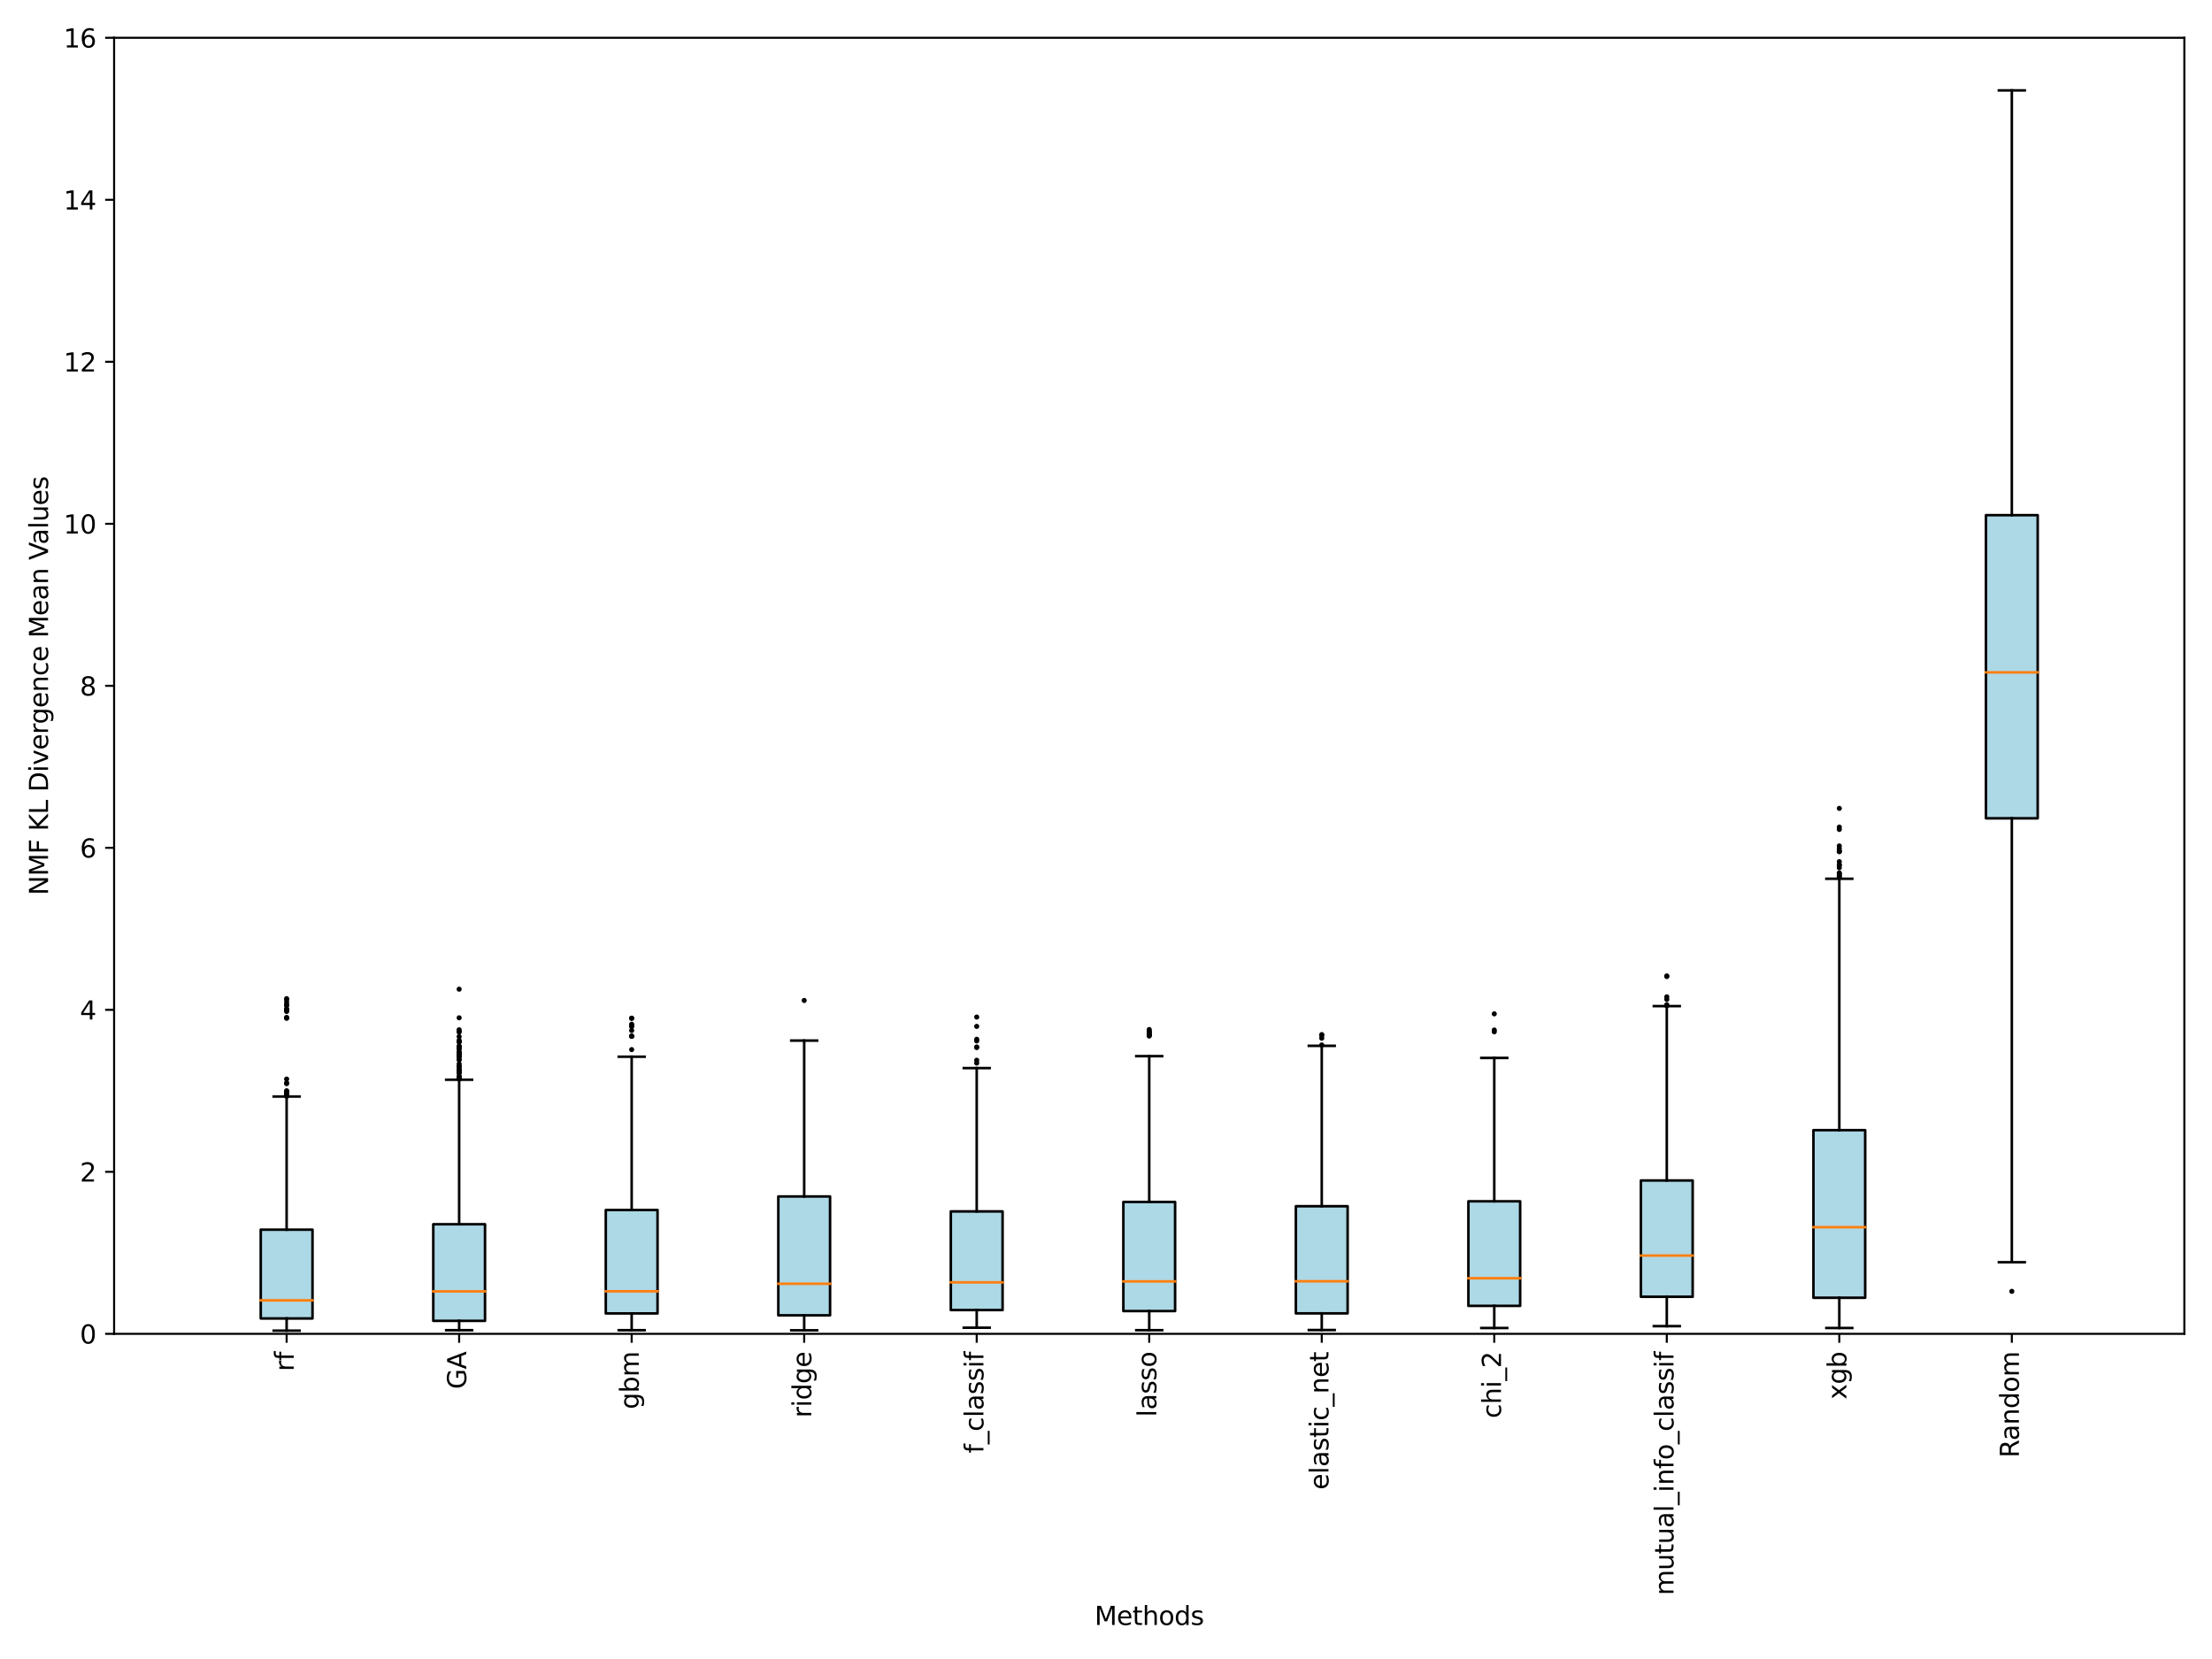 <?xml version="1.0" encoding="utf-8" standalone="no"?>
<!DOCTYPE svg PUBLIC "-//W3C//DTD SVG 1.1//EN"
  "http://www.w3.org/Graphics/SVG/1.1/DTD/svg11.dtd">
<svg xmlns:xlink="http://www.w3.org/1999/xlink" width="864pt" height="648pt" viewBox="0 0 864 648" xmlns="http://www.w3.org/2000/svg" version="1.1">
 <defs>
  <style type="text/css">*{stroke-linejoin: round; stroke-linecap: butt}</style>
 </defs>
 <g id="figure_1">
  <g id="patch_1">
   <path d="M 0 648 
L 864 648 
L 864 0 
L 0 0 
z
" style="fill: #ffffff"/>
  </g>
  <g id="axes_1">
   <g id="patch_2">
    <path d="M 44.57 520.99 
L 853.2 520.99 
L 853.2 14.76 
L 44.57 14.76 
z
" style="fill: #ffffff"/>
   </g>
   <g id="matplotlib.axis_1">
    <g id="xtick_1">
     <g id="line2d_1">
      <defs>
       <path id="m8eb540dc30" d="M 0 0 
L 0 3.5 
" style="stroke: #000000; stroke-width: 0.8"/>
      </defs>
      <g>
       <use xlink:href="#m8eb540dc30" x="111.956" y="520.99" style="stroke: #000000; stroke-width: 0.8"/>
      </g>
     </g>
     <g id="text_1">
      <!-- rf -->
      <g transform="translate(114.715 535.621) rotate(-90) scale(0.1 -0.1)">
       <defs>
        <path id="DejaVuSans-72" d="M 2631 2963 
Q 2534 3019 2420 3045 
Q 2306 3072 2169 3072 
Q 1681 3072 1420 2755 
Q 1159 2438 1159 1844 
L 1159 0 
L 581 0 
L 581 3500 
L 1159 3500 
L 1159 2956 
Q 1341 3275 1631 3429 
Q 1922 3584 2338 3584 
Q 2397 3584 2469 3576 
Q 2541 3569 2628 3553 
L 2631 2963 
z
" transform="scale(0.016)"/>
        <path id="DejaVuSans-66" d="M 2375 4863 
L 2375 4384 
L 1825 4384 
Q 1516 4384 1395 4259 
Q 1275 4134 1275 3809 
L 1275 3500 
L 2222 3500 
L 2222 3053 
L 1275 3053 
L 1275 0 
L 697 0 
L 697 3053 
L 147 3053 
L 147 3500 
L 697 3500 
L 697 3744 
Q 697 4328 969 4595 
Q 1241 4863 1831 4863 
L 2375 4863 
z
" transform="scale(0.016)"/>
       </defs>
       <use xlink:href="#DejaVuSans-72"/>
       <use xlink:href="#DejaVuSans-66" x="41.113"/>
      </g>
     </g>
    </g>
    <g id="xtick_2">
     <g id="line2d_2">
      <g>
       <use xlink:href="#m8eb540dc30" x="179.342" y="520.99" style="stroke: #000000; stroke-width: 0.8"/>
      </g>
     </g>
     <g id="text_2">
      <!-- GA -->
      <g transform="translate(182.101 542.579) rotate(-90) scale(0.1 -0.1)">
       <defs>
        <path id="DejaVuSans-47" d="M 3809 666 
L 3809 1919 
L 2778 1919 
L 2778 2438 
L 4434 2438 
L 4434 434 
Q 4069 175 3628 42 
Q 3188 -91 2688 -91 
Q 1594 -91 976 548 
Q 359 1188 359 2328 
Q 359 3472 976 4111 
Q 1594 4750 2688 4750 
Q 3144 4750 3555 4637 
Q 3966 4525 4313 4306 
L 4313 3634 
Q 3963 3931 3569 4081 
Q 3175 4231 2741 4231 
Q 1884 4231 1454 3753 
Q 1025 3275 1025 2328 
Q 1025 1384 1454 906 
Q 1884 428 2741 428 
Q 3075 428 3337 486 
Q 3600 544 3809 666 
z
" transform="scale(0.016)"/>
        <path id="DejaVuSans-41" d="M 2188 4044 
L 1331 1722 
L 3047 1722 
L 2188 4044 
z
M 1831 4666 
L 2547 4666 
L 4325 0 
L 3669 0 
L 3244 1197 
L 1141 1197 
L 716 0 
L 50 0 
L 1831 4666 
z
" transform="scale(0.016)"/>
       </defs>
       <use xlink:href="#DejaVuSans-47"/>
       <use xlink:href="#DejaVuSans-41" x="77.49"/>
      </g>
     </g>
    </g>
    <g id="xtick_3">
     <g id="line2d_3">
      <g>
       <use xlink:href="#m8eb540dc30" x="246.727" y="520.99" style="stroke: #000000; stroke-width: 0.8"/>
      </g>
     </g>
     <g id="text_3">
      <!-- gbm -->
      <g transform="translate(249.487 550.428) rotate(-90) scale(0.1 -0.1)">
       <defs>
        <path id="DejaVuSans-67" d="M 2906 1791 
Q 2906 2416 2648 2759 
Q 2391 3103 1925 3103 
Q 1463 3103 1205 2759 
Q 947 2416 947 1791 
Q 947 1169 1205 825 
Q 1463 481 1925 481 
Q 2391 481 2648 825 
Q 2906 1169 2906 1791 
z
M 3481 434 
Q 3481 -459 3084 -895 
Q 2688 -1331 1869 -1331 
Q 1566 -1331 1297 -1286 
Q 1028 -1241 775 -1147 
L 775 -588 
Q 1028 -725 1275 -790 
Q 1522 -856 1778 -856 
Q 2344 -856 2625 -561 
Q 2906 -266 2906 331 
L 2906 616 
Q 2728 306 2450 153 
Q 2172 0 1784 0 
Q 1141 0 747 490 
Q 353 981 353 1791 
Q 353 2603 747 3093 
Q 1141 3584 1784 3584 
Q 2172 3584 2450 3431 
Q 2728 3278 2906 2969 
L 2906 3500 
L 3481 3500 
L 3481 434 
z
" transform="scale(0.016)"/>
        <path id="DejaVuSans-62" d="M 3116 1747 
Q 3116 2381 2855 2742 
Q 2594 3103 2138 3103 
Q 1681 3103 1420 2742 
Q 1159 2381 1159 1747 
Q 1159 1113 1420 752 
Q 1681 391 2138 391 
Q 2594 391 2855 752 
Q 3116 1113 3116 1747 
z
M 1159 2969 
Q 1341 3281 1617 3432 
Q 1894 3584 2278 3584 
Q 2916 3584 3314 3078 
Q 3713 2572 3713 1747 
Q 3713 922 3314 415 
Q 2916 -91 2278 -91 
Q 1894 -91 1617 61 
Q 1341 213 1159 525 
L 1159 0 
L 581 0 
L 581 4863 
L 1159 4863 
L 1159 2969 
z
" transform="scale(0.016)"/>
        <path id="DejaVuSans-6d" d="M 3328 2828 
Q 3544 3216 3844 3400 
Q 4144 3584 4550 3584 
Q 5097 3584 5394 3201 
Q 5691 2819 5691 2113 
L 5691 0 
L 5113 0 
L 5113 2094 
Q 5113 2597 4934 2840 
Q 4756 3084 4391 3084 
Q 3944 3084 3684 2787 
Q 3425 2491 3425 1978 
L 3425 0 
L 2847 0 
L 2847 2094 
Q 2847 2600 2669 2842 
Q 2491 3084 2119 3084 
Q 1678 3084 1418 2786 
Q 1159 2488 1159 1978 
L 1159 0 
L 581 0 
L 581 3500 
L 1159 3500 
L 1159 2956 
Q 1356 3278 1631 3431 
Q 1906 3584 2284 3584 
Q 2666 3584 2933 3390 
Q 3200 3197 3328 2828 
z
" transform="scale(0.016)"/>
       </defs>
       <use xlink:href="#DejaVuSans-67"/>
       <use xlink:href="#DejaVuSans-62" x="63.477"/>
       <use xlink:href="#DejaVuSans-6d" x="126.953"/>
      </g>
     </g>
    </g>
    <g id="xtick_4">
     <g id="line2d_4">
      <g>
       <use xlink:href="#m8eb540dc30" x="314.113" y="520.99" style="stroke: #000000; stroke-width: 0.8"/>
      </g>
     </g>
     <g id="text_4">
      <!-- ridge -->
      <g transform="translate(316.873 553.729) rotate(-90) scale(0.1 -0.1)">
       <defs>
        <path id="DejaVuSans-69" d="M 603 3500 
L 1178 3500 
L 1178 0 
L 603 0 
L 603 3500 
z
M 603 4863 
L 1178 4863 
L 1178 4134 
L 603 4134 
L 603 4863 
z
" transform="scale(0.016)"/>
        <path id="DejaVuSans-64" d="M 2906 2969 
L 2906 4863 
L 3481 4863 
L 3481 0 
L 2906 0 
L 2906 525 
Q 2725 213 2448 61 
Q 2172 -91 1784 -91 
Q 1150 -91 751 415 
Q 353 922 353 1747 
Q 353 2572 751 3078 
Q 1150 3584 1784 3584 
Q 2172 3584 2448 3432 
Q 2725 3281 2906 2969 
z
M 947 1747 
Q 947 1113 1208 752 
Q 1469 391 1925 391 
Q 2381 391 2643 752 
Q 2906 1113 2906 1747 
Q 2906 2381 2643 2742 
Q 2381 3103 1925 3103 
Q 1469 3103 1208 2742 
Q 947 2381 947 1747 
z
" transform="scale(0.016)"/>
        <path id="DejaVuSans-65" d="M 3597 1894 
L 3597 1613 
L 953 1613 
Q 991 1019 1311 708 
Q 1631 397 2203 397 
Q 2534 397 2845 478 
Q 3156 559 3463 722 
L 3463 178 
Q 3153 47 2828 -22 
Q 2503 -91 2169 -91 
Q 1331 -91 842 396 
Q 353 884 353 1716 
Q 353 2575 817 3079 
Q 1281 3584 2069 3584 
Q 2775 3584 3186 3129 
Q 3597 2675 3597 1894 
z
M 3022 2063 
Q 3016 2534 2758 2815 
Q 2500 3097 2075 3097 
Q 1594 3097 1305 2825 
Q 1016 2553 972 2059 
L 3022 2063 
z
" transform="scale(0.016)"/>
       </defs>
       <use xlink:href="#DejaVuSans-72"/>
       <use xlink:href="#DejaVuSans-69" x="41.113"/>
       <use xlink:href="#DejaVuSans-64" x="68.896"/>
       <use xlink:href="#DejaVuSans-67" x="132.373"/>
       <use xlink:href="#DejaVuSans-65" x="195.85"/>
      </g>
     </g>
    </g>
    <g id="xtick_5">
     <g id="line2d_5">
      <g>
       <use xlink:href="#m8eb540dc30" x="381.499" y="520.99" style="stroke: #000000; stroke-width: 0.8"/>
      </g>
     </g>
     <g id="text_5">
      <!-- f_classif -->
      <g transform="translate(384.119 567.632) rotate(-90) scale(0.1 -0.1)">
       <defs>
        <path id="DejaVuSans-5f" d="M 3263 -1063 
L 3263 -1509 
L -63 -1509 
L -63 -1063 
L 3263 -1063 
z
" transform="scale(0.016)"/>
        <path id="DejaVuSans-63" d="M 3122 3366 
L 3122 2828 
Q 2878 2963 2633 3030 
Q 2388 3097 2138 3097 
Q 1578 3097 1268 2742 
Q 959 2388 959 1747 
Q 959 1106 1268 751 
Q 1578 397 2138 397 
Q 2388 397 2633 464 
Q 2878 531 3122 666 
L 3122 134 
Q 2881 22 2623 -34 
Q 2366 -91 2075 -91 
Q 1284 -91 818 406 
Q 353 903 353 1747 
Q 353 2603 823 3093 
Q 1294 3584 2113 3584 
Q 2378 3584 2631 3529 
Q 2884 3475 3122 3366 
z
" transform="scale(0.016)"/>
        <path id="DejaVuSans-6c" d="M 603 4863 
L 1178 4863 
L 1178 0 
L 603 0 
L 603 4863 
z
" transform="scale(0.016)"/>
        <path id="DejaVuSans-61" d="M 2194 1759 
Q 1497 1759 1228 1600 
Q 959 1441 959 1056 
Q 959 750 1161 570 
Q 1363 391 1709 391 
Q 2188 391 2477 730 
Q 2766 1069 2766 1631 
L 2766 1759 
L 2194 1759 
z
M 3341 1997 
L 3341 0 
L 2766 0 
L 2766 531 
Q 2569 213 2275 61 
Q 1981 -91 1556 -91 
Q 1019 -91 701 211 
Q 384 513 384 1019 
Q 384 1609 779 1909 
Q 1175 2209 1959 2209 
L 2766 2209 
L 2766 2266 
Q 2766 2663 2505 2880 
Q 2244 3097 1772 3097 
Q 1472 3097 1187 3025 
Q 903 2953 641 2809 
L 641 3341 
Q 956 3463 1253 3523 
Q 1550 3584 1831 3584 
Q 2591 3584 2966 3190 
Q 3341 2797 3341 1997 
z
" transform="scale(0.016)"/>
        <path id="DejaVuSans-73" d="M 2834 3397 
L 2834 2853 
Q 2591 2978 2328 3040 
Q 2066 3103 1784 3103 
Q 1356 3103 1142 2972 
Q 928 2841 928 2578 
Q 928 2378 1081 2264 
Q 1234 2150 1697 2047 
L 1894 2003 
Q 2506 1872 2764 1633 
Q 3022 1394 3022 966 
Q 3022 478 2636 193 
Q 2250 -91 1575 -91 
Q 1294 -91 989 -36 
Q 684 19 347 128 
L 347 722 
Q 666 556 975 473 
Q 1284 391 1588 391 
Q 1994 391 2212 530 
Q 2431 669 2431 922 
Q 2431 1156 2273 1281 
Q 2116 1406 1581 1522 
L 1381 1569 
Q 847 1681 609 1914 
Q 372 2147 372 2553 
Q 372 3047 722 3315 
Q 1072 3584 1716 3584 
Q 2034 3584 2315 3537 
Q 2597 3491 2834 3397 
z
" transform="scale(0.016)"/>
       </defs>
       <use xlink:href="#DejaVuSans-66"/>
       <use xlink:href="#DejaVuSans-5f" x="35.205"/>
       <use xlink:href="#DejaVuSans-63" x="85.205"/>
       <use xlink:href="#DejaVuSans-6c" x="140.186"/>
       <use xlink:href="#DejaVuSans-61" x="167.969"/>
       <use xlink:href="#DejaVuSans-73" x="229.248"/>
       <use xlink:href="#DejaVuSans-73" x="281.348"/>
       <use xlink:href="#DejaVuSans-69" x="333.447"/>
       <use xlink:href="#DejaVuSans-66" x="361.23"/>
      </g>
     </g>
    </g>
    <g id="xtick_6">
     <g id="line2d_6">
      <g>
       <use xlink:href="#m8eb540dc30" x="448.885" y="520.99" style="stroke: #000000; stroke-width: 0.8"/>
      </g>
     </g>
     <g id="text_6">
      <!-- lasso -->
      <g transform="translate(451.644 553.434) rotate(-90) scale(0.1 -0.1)">
       <defs>
        <path id="DejaVuSans-6f" d="M 1959 3097 
Q 1497 3097 1228 2736 
Q 959 2375 959 1747 
Q 959 1119 1226 758 
Q 1494 397 1959 397 
Q 2419 397 2687 759 
Q 2956 1122 2956 1747 
Q 2956 2369 2687 2733 
Q 2419 3097 1959 3097 
z
M 1959 3584 
Q 2709 3584 3137 3096 
Q 3566 2609 3566 1747 
Q 3566 888 3137 398 
Q 2709 -91 1959 -91 
Q 1206 -91 779 398 
Q 353 888 353 1747 
Q 353 2609 779 3096 
Q 1206 3584 1959 3584 
z
" transform="scale(0.016)"/>
       </defs>
       <use xlink:href="#DejaVuSans-6c"/>
       <use xlink:href="#DejaVuSans-61" x="27.783"/>
       <use xlink:href="#DejaVuSans-73" x="89.062"/>
       <use xlink:href="#DejaVuSans-73" x="141.162"/>
       <use xlink:href="#DejaVuSans-6f" x="193.262"/>
      </g>
     </g>
    </g>
    <g id="xtick_7">
     <g id="line2d_7">
      <g>
       <use xlink:href="#m8eb540dc30" x="516.271" y="520.99" style="stroke: #000000; stroke-width: 0.8"/>
      </g>
     </g>
     <g id="text_7">
      <!-- elastic_net -->
      <g transform="translate(518.891 581.867) rotate(-90) scale(0.1 -0.1)">
       <defs>
        <path id="DejaVuSans-74" d="M 1172 4494 
L 1172 3500 
L 2356 3500 
L 2356 3053 
L 1172 3053 
L 1172 1153 
Q 1172 725 1289 603 
Q 1406 481 1766 481 
L 2356 481 
L 2356 0 
L 1766 0 
Q 1100 0 847 248 
Q 594 497 594 1153 
L 594 3053 
L 172 3053 
L 172 3500 
L 594 3500 
L 594 4494 
L 1172 4494 
z
" transform="scale(0.016)"/>
        <path id="DejaVuSans-6e" d="M 3513 2113 
L 3513 0 
L 2938 0 
L 2938 2094 
Q 2938 2591 2744 2837 
Q 2550 3084 2163 3084 
Q 1697 3084 1428 2787 
Q 1159 2491 1159 1978 
L 1159 0 
L 581 0 
L 581 3500 
L 1159 3500 
L 1159 2956 
Q 1366 3272 1645 3428 
Q 1925 3584 2291 3584 
Q 2894 3584 3203 3211 
Q 3513 2838 3513 2113 
z
" transform="scale(0.016)"/>
       </defs>
       <use xlink:href="#DejaVuSans-65"/>
       <use xlink:href="#DejaVuSans-6c" x="61.523"/>
       <use xlink:href="#DejaVuSans-61" x="89.307"/>
       <use xlink:href="#DejaVuSans-73" x="150.586"/>
       <use xlink:href="#DejaVuSans-74" x="202.686"/>
       <use xlink:href="#DejaVuSans-69" x="241.895"/>
       <use xlink:href="#DejaVuSans-63" x="269.678"/>
       <use xlink:href="#DejaVuSans-5f" x="324.658"/>
       <use xlink:href="#DejaVuSans-6e" x="374.658"/>
       <use xlink:href="#DejaVuSans-65" x="438.037"/>
       <use xlink:href="#DejaVuSans-74" x="499.561"/>
      </g>
     </g>
    </g>
    <g id="xtick_8">
     <g id="line2d_8">
      <g>
       <use xlink:href="#m8eb540dc30" x="583.657" y="520.99" style="stroke: #000000; stroke-width: 0.8"/>
      </g>
     </g>
     <g id="text_8">
      <!-- chi_2 -->
      <g transform="translate(586.277 553.967) rotate(-90) scale(0.1 -0.1)">
       <defs>
        <path id="DejaVuSans-68" d="M 3513 2113 
L 3513 0 
L 2938 0 
L 2938 2094 
Q 2938 2591 2744 2837 
Q 2550 3084 2163 3084 
Q 1697 3084 1428 2787 
Q 1159 2491 1159 1978 
L 1159 0 
L 581 0 
L 581 4863 
L 1159 4863 
L 1159 2956 
Q 1366 3272 1645 3428 
Q 1925 3584 2291 3584 
Q 2894 3584 3203 3211 
Q 3513 2838 3513 2113 
z
" transform="scale(0.016)"/>
        <path id="DejaVuSans-32" d="M 1228 531 
L 3431 531 
L 3431 0 
L 469 0 
L 469 531 
Q 828 903 1448 1529 
Q 2069 2156 2228 2338 
Q 2531 2678 2651 2914 
Q 2772 3150 2772 3378 
Q 2772 3750 2511 3984 
Q 2250 4219 1831 4219 
Q 1534 4219 1204 4116 
Q 875 4013 500 3803 
L 500 4441 
Q 881 4594 1212 4672 
Q 1544 4750 1819 4750 
Q 2544 4750 2975 4387 
Q 3406 4025 3406 3419 
Q 3406 3131 3298 2873 
Q 3191 2616 2906 2266 
Q 2828 2175 2409 1742 
Q 1991 1309 1228 531 
z
" transform="scale(0.016)"/>
       </defs>
       <use xlink:href="#DejaVuSans-63"/>
       <use xlink:href="#DejaVuSans-68" x="54.98"/>
       <use xlink:href="#DejaVuSans-69" x="118.359"/>
       <use xlink:href="#DejaVuSans-5f" x="146.143"/>
       <use xlink:href="#DejaVuSans-32" x="196.143"/>
      </g>
     </g>
    </g>
    <g id="xtick_9">
     <g id="line2d_9">
      <g>
       <use xlink:href="#m8eb540dc30" x="651.043" y="520.99" style="stroke: #000000; stroke-width: 0.8"/>
      </g>
     </g>
     <g id="text_9">
      <!-- mutual_info_classif -->
      <g transform="translate(653.663 623.109) rotate(-90) scale(0.1 -0.1)">
       <defs>
        <path id="DejaVuSans-75" d="M 544 1381 
L 544 3500 
L 1119 3500 
L 1119 1403 
Q 1119 906 1312 657 
Q 1506 409 1894 409 
Q 2359 409 2629 706 
Q 2900 1003 2900 1516 
L 2900 3500 
L 3475 3500 
L 3475 0 
L 2900 0 
L 2900 538 
Q 2691 219 2414 64 
Q 2138 -91 1772 -91 
Q 1169 -91 856 284 
Q 544 659 544 1381 
z
M 1991 3584 
L 1991 3584 
z
" transform="scale(0.016)"/>
       </defs>
       <use xlink:href="#DejaVuSans-6d"/>
       <use xlink:href="#DejaVuSans-75" x="97.412"/>
       <use xlink:href="#DejaVuSans-74" x="160.791"/>
       <use xlink:href="#DejaVuSans-75" x="200"/>
       <use xlink:href="#DejaVuSans-61" x="263.379"/>
       <use xlink:href="#DejaVuSans-6c" x="324.658"/>
       <use xlink:href="#DejaVuSans-5f" x="352.441"/>
       <use xlink:href="#DejaVuSans-69" x="402.441"/>
       <use xlink:href="#DejaVuSans-6e" x="430.225"/>
       <use xlink:href="#DejaVuSans-66" x="493.604"/>
       <use xlink:href="#DejaVuSans-6f" x="528.809"/>
       <use xlink:href="#DejaVuSans-5f" x="589.99"/>
       <use xlink:href="#DejaVuSans-63" x="639.99"/>
       <use xlink:href="#DejaVuSans-6c" x="694.971"/>
       <use xlink:href="#DejaVuSans-61" x="722.754"/>
       <use xlink:href="#DejaVuSans-73" x="784.033"/>
       <use xlink:href="#DejaVuSans-73" x="836.133"/>
       <use xlink:href="#DejaVuSans-69" x="888.232"/>
       <use xlink:href="#DejaVuSans-66" x="916.016"/>
      </g>
     </g>
    </g>
    <g id="xtick_10">
     <g id="line2d_10">
      <g>
       <use xlink:href="#m8eb540dc30" x="718.428" y="520.99" style="stroke: #000000; stroke-width: 0.8"/>
      </g>
     </g>
     <g id="text_10">
      <!-- xgb -->
      <g transform="translate(721.188 546.606) rotate(-90) scale(0.1 -0.1)">
       <defs>
        <path id="DejaVuSans-78" d="M 3513 3500 
L 2247 1797 
L 3578 0 
L 2900 0 
L 1881 1375 
L 863 0 
L 184 0 
L 1544 1831 
L 300 3500 
L 978 3500 
L 1906 2253 
L 2834 3500 
L 3513 3500 
z
" transform="scale(0.016)"/>
       </defs>
       <use xlink:href="#DejaVuSans-78"/>
       <use xlink:href="#DejaVuSans-67" x="59.18"/>
       <use xlink:href="#DejaVuSans-62" x="122.656"/>
      </g>
     </g>
    </g>
    <g id="xtick_11">
     <g id="line2d_11">
      <g>
       <use xlink:href="#m8eb540dc30" x="785.814" y="520.99" style="stroke: #000000; stroke-width: 0.8"/>
      </g>
     </g>
     <g id="text_11">
      <!-- Random -->
      <g transform="translate(788.574 569.387) rotate(-90) scale(0.1 -0.1)">
       <defs>
        <path id="DejaVuSans-52" d="M 2841 2188 
Q 3044 2119 3236 1894 
Q 3428 1669 3622 1275 
L 4263 0 
L 3584 0 
L 2988 1197 
Q 2756 1666 2539 1819 
Q 2322 1972 1947 1972 
L 1259 1972 
L 1259 0 
L 628 0 
L 628 4666 
L 2053 4666 
Q 2853 4666 3247 4331 
Q 3641 3997 3641 3322 
Q 3641 2881 3436 2590 
Q 3231 2300 2841 2188 
z
M 1259 4147 
L 1259 2491 
L 2053 2491 
Q 2509 2491 2742 2702 
Q 2975 2913 2975 3322 
Q 2975 3731 2742 3939 
Q 2509 4147 2053 4147 
L 1259 4147 
z
" transform="scale(0.016)"/>
       </defs>
       <use xlink:href="#DejaVuSans-52"/>
       <use xlink:href="#DejaVuSans-61" x="67.232"/>
       <use xlink:href="#DejaVuSans-6e" x="128.512"/>
       <use xlink:href="#DejaVuSans-64" x="191.891"/>
       <use xlink:href="#DejaVuSans-6f" x="255.367"/>
       <use xlink:href="#DejaVuSans-6d" x="316.549"/>
      </g>
     </g>
    </g>
    <g id="text_12">
     <!-- Methods -->
     <g transform="translate(427.527 634.707) scale(0.1 -0.1)">
      <defs>
       <path id="DejaVuSans-4d" d="M 628 4666 
L 1569 4666 
L 2759 1491 
L 3956 4666 
L 4897 4666 
L 4897 0 
L 4281 0 
L 4281 4097 
L 3078 897 
L 2444 897 
L 1241 4097 
L 1241 0 
L 628 0 
L 628 4666 
z
" transform="scale(0.016)"/>
      </defs>
      <use xlink:href="#DejaVuSans-4d"/>
      <use xlink:href="#DejaVuSans-65" x="86.279"/>
      <use xlink:href="#DejaVuSans-74" x="147.803"/>
      <use xlink:href="#DejaVuSans-68" x="187.012"/>
      <use xlink:href="#DejaVuSans-6f" x="250.391"/>
      <use xlink:href="#DejaVuSans-64" x="311.572"/>
      <use xlink:href="#DejaVuSans-73" x="375.049"/>
     </g>
    </g>
   </g>
   <g id="matplotlib.axis_2">
    <g id="ytick_1">
     <g id="line2d_12">
      <defs>
       <path id="m748d4e7dda" d="M 0 0 
L -3.5 0 
" style="stroke: #000000; stroke-width: 0.8"/>
      </defs>
      <g>
       <use xlink:href="#m748d4e7dda" x="44.57" y="520.99" style="stroke: #000000; stroke-width: 0.8"/>
      </g>
     </g>
     <g id="text_13">
      <!-- 0 -->
      <g transform="translate(31.207 524.789) scale(0.1 -0.1)">
       <defs>
        <path id="DejaVuSans-30" d="M 2034 4250 
Q 1547 4250 1301 3770 
Q 1056 3291 1056 2328 
Q 1056 1369 1301 889 
Q 1547 409 2034 409 
Q 2525 409 2770 889 
Q 3016 1369 3016 2328 
Q 3016 3291 2770 3770 
Q 2525 4250 2034 4250 
z
M 2034 4750 
Q 2819 4750 3233 4129 
Q 3647 3509 3647 2328 
Q 3647 1150 3233 529 
Q 2819 -91 2034 -91 
Q 1250 -91 836 529 
Q 422 1150 422 2328 
Q 422 3509 836 4129 
Q 1250 4750 2034 4750 
z
" transform="scale(0.016)"/>
       </defs>
       <use xlink:href="#DejaVuSans-30"/>
      </g>
     </g>
    </g>
    <g id="ytick_2">
     <g id="line2d_13">
      <g>
       <use xlink:href="#m748d4e7dda" x="44.57" y="457.711" style="stroke: #000000; stroke-width: 0.8"/>
      </g>
     </g>
     <g id="text_14">
      <!-- 2 -->
      <g transform="translate(31.207 461.51) scale(0.1 -0.1)">
       <use xlink:href="#DejaVuSans-32"/>
      </g>
     </g>
    </g>
    <g id="ytick_3">
     <g id="line2d_14">
      <g>
       <use xlink:href="#m748d4e7dda" x="44.57" y="394.433" style="stroke: #000000; stroke-width: 0.8"/>
      </g>
     </g>
     <g id="text_15">
      <!-- 4 -->
      <g transform="translate(31.207 398.232) scale(0.1 -0.1)">
       <defs>
        <path id="DejaVuSans-34" d="M 2419 4116 
L 825 1625 
L 2419 1625 
L 2419 4116 
z
M 2253 4666 
L 3047 4666 
L 3047 1625 
L 3713 1625 
L 3713 1100 
L 3047 1100 
L 3047 0 
L 2419 0 
L 2419 1100 
L 313 1100 
L 313 1709 
L 2253 4666 
z
" transform="scale(0.016)"/>
       </defs>
       <use xlink:href="#DejaVuSans-34"/>
      </g>
     </g>
    </g>
    <g id="ytick_4">
     <g id="line2d_15">
      <g>
       <use xlink:href="#m748d4e7dda" x="44.57" y="331.154" style="stroke: #000000; stroke-width: 0.8"/>
      </g>
     </g>
     <g id="text_16">
      <!-- 6 -->
      <g transform="translate(31.207 334.953) scale(0.1 -0.1)">
       <defs>
        <path id="DejaVuSans-36" d="M 2113 2584 
Q 1688 2584 1439 2293 
Q 1191 2003 1191 1497 
Q 1191 994 1439 701 
Q 1688 409 2113 409 
Q 2538 409 2786 701 
Q 3034 994 3034 1497 
Q 3034 2003 2786 2293 
Q 2538 2584 2113 2584 
z
M 3366 4563 
L 3366 3988 
Q 3128 4100 2886 4159 
Q 2644 4219 2406 4219 
Q 1781 4219 1451 3797 
Q 1122 3375 1075 2522 
Q 1259 2794 1537 2939 
Q 1816 3084 2150 3084 
Q 2853 3084 3261 2657 
Q 3669 2231 3669 1497 
Q 3669 778 3244 343 
Q 2819 -91 2113 -91 
Q 1303 -91 875 529 
Q 447 1150 447 2328 
Q 447 3434 972 4092 
Q 1497 4750 2381 4750 
Q 2619 4750 2861 4703 
Q 3103 4656 3366 4563 
z
" transform="scale(0.016)"/>
       </defs>
       <use xlink:href="#DejaVuSans-36"/>
      </g>
     </g>
    </g>
    <g id="ytick_5">
     <g id="line2d_16">
      <g>
       <use xlink:href="#m748d4e7dda" x="44.57" y="267.875" style="stroke: #000000; stroke-width: 0.8"/>
      </g>
     </g>
     <g id="text_17">
      <!-- 8 -->
      <g transform="translate(31.207 271.674) scale(0.1 -0.1)">
       <defs>
        <path id="DejaVuSans-38" d="M 2034 2216 
Q 1584 2216 1326 1975 
Q 1069 1734 1069 1313 
Q 1069 891 1326 650 
Q 1584 409 2034 409 
Q 2484 409 2743 651 
Q 3003 894 3003 1313 
Q 3003 1734 2745 1975 
Q 2488 2216 2034 2216 
z
M 1403 2484 
Q 997 2584 770 2862 
Q 544 3141 544 3541 
Q 544 4100 942 4425 
Q 1341 4750 2034 4750 
Q 2731 4750 3128 4425 
Q 3525 4100 3525 3541 
Q 3525 3141 3298 2862 
Q 3072 2584 2669 2484 
Q 3125 2378 3379 2068 
Q 3634 1759 3634 1313 
Q 3634 634 3220 271 
Q 2806 -91 2034 -91 
Q 1263 -91 848 271 
Q 434 634 434 1313 
Q 434 1759 690 2068 
Q 947 2378 1403 2484 
z
M 1172 3481 
Q 1172 3119 1398 2916 
Q 1625 2713 2034 2713 
Q 2441 2713 2670 2916 
Q 2900 3119 2900 3481 
Q 2900 3844 2670 4047 
Q 2441 4250 2034 4250 
Q 1625 4250 1398 4047 
Q 1172 3844 1172 3481 
z
" transform="scale(0.016)"/>
       </defs>
       <use xlink:href="#DejaVuSans-38"/>
      </g>
     </g>
    </g>
    <g id="ytick_6">
     <g id="line2d_17">
      <g>
       <use xlink:href="#m748d4e7dda" x="44.57" y="204.596" style="stroke: #000000; stroke-width: 0.8"/>
      </g>
     </g>
     <g id="text_18">
      <!-- 10 -->
      <g transform="translate(24.845 208.395) scale(0.1 -0.1)">
       <defs>
        <path id="DejaVuSans-31" d="M 794 531 
L 1825 531 
L 1825 4091 
L 703 3866 
L 703 4441 
L 1819 4666 
L 2450 4666 
L 2450 531 
L 3481 531 
L 3481 0 
L 794 0 
L 794 531 
z
" transform="scale(0.016)"/>
       </defs>
       <use xlink:href="#DejaVuSans-31"/>
       <use xlink:href="#DejaVuSans-30" x="63.623"/>
      </g>
     </g>
    </g>
    <g id="ytick_7">
     <g id="line2d_18">
      <g>
       <use xlink:href="#m748d4e7dda" x="44.57" y="141.317" style="stroke: #000000; stroke-width: 0.8"/>
      </g>
     </g>
     <g id="text_19">
      <!-- 12 -->
      <g transform="translate(24.845 145.117) scale(0.1 -0.1)">
       <use xlink:href="#DejaVuSans-31"/>
       <use xlink:href="#DejaVuSans-32" x="63.623"/>
      </g>
     </g>
    </g>
    <g id="ytick_8">
     <g id="line2d_19">
      <g>
       <use xlink:href="#m748d4e7dda" x="44.57" y="78.039" style="stroke: #000000; stroke-width: 0.8"/>
      </g>
     </g>
     <g id="text_20">
      <!-- 14 -->
      <g transform="translate(24.845 81.838) scale(0.1 -0.1)">
       <use xlink:href="#DejaVuSans-31"/>
       <use xlink:href="#DejaVuSans-34" x="63.623"/>
      </g>
     </g>
    </g>
    <g id="ytick_9">
     <g id="line2d_20">
      <g>
       <use xlink:href="#m748d4e7dda" x="44.57" y="14.76" style="stroke: #000000; stroke-width: 0.8"/>
      </g>
     </g>
     <g id="text_21">
      <!-- 16 -->
      <g transform="translate(24.845 18.559) scale(0.1 -0.1)">
       <use xlink:href="#DejaVuSans-31"/>
       <use xlink:href="#DejaVuSans-36" x="63.623"/>
      </g>
     </g>
    </g>
    <g id="text_22">
     <!-- NMF KL Divergence Mean Values -->
     <g transform="translate(18.765 349.674) rotate(-90) scale(0.1 -0.1)">
      <defs>
       <path id="DejaVuSans-4e" d="M 628 4666 
L 1478 4666 
L 3547 763 
L 3547 4666 
L 4159 4666 
L 4159 0 
L 3309 0 
L 1241 3903 
L 1241 0 
L 628 0 
L 628 4666 
z
" transform="scale(0.016)"/>
       <path id="DejaVuSans-46" d="M 628 4666 
L 3309 4666 
L 3309 4134 
L 1259 4134 
L 1259 2759 
L 3109 2759 
L 3109 2228 
L 1259 2228 
L 1259 0 
L 628 0 
L 628 4666 
z
" transform="scale(0.016)"/>
       <path id="DejaVuSans-20" transform="scale(0.016)"/>
       <path id="DejaVuSans-4b" d="M 628 4666 
L 1259 4666 
L 1259 2694 
L 3353 4666 
L 4166 4666 
L 1850 2491 
L 4331 0 
L 3500 0 
L 1259 2247 
L 1259 0 
L 628 0 
L 628 4666 
z
" transform="scale(0.016)"/>
       <path id="DejaVuSans-4c" d="M 628 4666 
L 1259 4666 
L 1259 531 
L 3531 531 
L 3531 0 
L 628 0 
L 628 4666 
z
" transform="scale(0.016)"/>
       <path id="DejaVuSans-44" d="M 1259 4147 
L 1259 519 
L 2022 519 
Q 2988 519 3436 956 
Q 3884 1394 3884 2338 
Q 3884 3275 3436 3711 
Q 2988 4147 2022 4147 
L 1259 4147 
z
M 628 4666 
L 1925 4666 
Q 3281 4666 3915 4102 
Q 4550 3538 4550 2338 
Q 4550 1131 3912 565 
Q 3275 0 1925 0 
L 628 0 
L 628 4666 
z
" transform="scale(0.016)"/>
       <path id="DejaVuSans-76" d="M 191 3500 
L 800 3500 
L 1894 563 
L 2988 3500 
L 3597 3500 
L 2284 0 
L 1503 0 
L 191 3500 
z
" transform="scale(0.016)"/>
       <path id="DejaVuSans-56" d="M 1831 0 
L 50 4666 
L 709 4666 
L 2188 738 
L 3669 4666 
L 4325 4666 
L 2547 0 
L 1831 0 
z
" transform="scale(0.016)"/>
      </defs>
      <use xlink:href="#DejaVuSans-4e"/>
      <use xlink:href="#DejaVuSans-4d" x="74.805"/>
      <use xlink:href="#DejaVuSans-46" x="161.084"/>
      <use xlink:href="#DejaVuSans-20" x="218.604"/>
      <use xlink:href="#DejaVuSans-4b" x="250.391"/>
      <use xlink:href="#DejaVuSans-4c" x="315.967"/>
      <use xlink:href="#DejaVuSans-20" x="371.68"/>
      <use xlink:href="#DejaVuSans-44" x="403.467"/>
      <use xlink:href="#DejaVuSans-69" x="480.469"/>
      <use xlink:href="#DejaVuSans-76" x="508.252"/>
      <use xlink:href="#DejaVuSans-65" x="567.432"/>
      <use xlink:href="#DejaVuSans-72" x="628.955"/>
      <use xlink:href="#DejaVuSans-67" x="668.318"/>
      <use xlink:href="#DejaVuSans-65" x="731.795"/>
      <use xlink:href="#DejaVuSans-6e" x="793.318"/>
      <use xlink:href="#DejaVuSans-63" x="856.697"/>
      <use xlink:href="#DejaVuSans-65" x="911.678"/>
      <use xlink:href="#DejaVuSans-20" x="973.201"/>
      <use xlink:href="#DejaVuSans-4d" x="1004.988"/>
      <use xlink:href="#DejaVuSans-65" x="1091.268"/>
      <use xlink:href="#DejaVuSans-61" x="1152.791"/>
      <use xlink:href="#DejaVuSans-6e" x="1214.07"/>
      <use xlink:href="#DejaVuSans-20" x="1277.449"/>
      <use xlink:href="#DejaVuSans-56" x="1309.236"/>
      <use xlink:href="#DejaVuSans-61" x="1369.895"/>
      <use xlink:href="#DejaVuSans-6c" x="1431.174"/>
      <use xlink:href="#DejaVuSans-75" x="1458.957"/>
      <use xlink:href="#DejaVuSans-65" x="1522.336"/>
      <use xlink:href="#DejaVuSans-73" x="1583.859"/>
     </g>
    </g>
   </g>
   <g id="patch_3">
    <path d="M 101.848 514.989 
L 122.064 514.989 
L 122.064 480.307 
L 101.848 480.307 
L 101.848 514.989 
z
" clip-path="url(#p2d34775b33)" style="fill: #add8e6; stroke: #000000; stroke-linejoin: miter"/>
   </g>
   <g id="line2d_21">
    <path d="M 111.956 514.989 
L 111.956 519.752 
" clip-path="url(#p2d34775b33)" style="fill: none; stroke: #000000; stroke-linecap: square"/>
   </g>
   <g id="line2d_22">
    <path d="M 111.956 480.307 
L 111.956 428.303 
" clip-path="url(#p2d34775b33)" style="fill: none; stroke: #000000; stroke-linecap: square"/>
   </g>
   <g id="line2d_23">
    <path d="M 106.902 519.752 
L 117.01 519.752 
" clip-path="url(#p2d34775b33)" style="fill: none; stroke: #000000; stroke-linecap: square"/>
   </g>
   <g id="line2d_24">
    <path d="M 106.902 428.303 
L 117.01 428.303 
" clip-path="url(#p2d34775b33)" style="fill: none; stroke: #000000; stroke-linecap: square"/>
   </g>
   <g id="line2d_25">
    <defs>
     <path id="m2a96a8528e" d="M 0 0.5 
C 0.133 0.5 0.26 0.447 0.354 0.354 
C 0.447 0.26 0.5 0.133 0.5 0 
C 0.5 -0.133 0.447 -0.26 0.354 -0.354 
C 0.26 -0.447 0.133 -0.5 0 -0.5 
C -0.133 -0.5 -0.26 -0.447 -0.354 -0.354 
C -0.447 -0.26 -0.5 -0.133 -0.5 0 
C -0.5 0.133 -0.447 0.26 -0.354 0.354 
C -0.26 0.447 -0.133 0.5 0 0.5 
z
" style="stroke: #000000"/>
    </defs>
    <g clip-path="url(#p2d34775b33)">
     <use xlink:href="#m2a96a8528e" x="111.956" y="421.473" style="fill-opacity: 0; stroke: #000000"/>
     <use xlink:href="#m2a96a8528e" x="111.956" y="426.062" style="fill-opacity: 0; stroke: #000000"/>
     <use xlink:href="#m2a96a8528e" x="111.956" y="426.304" style="fill-opacity: 0; stroke: #000000"/>
     <use xlink:href="#m2a96a8528e" x="111.956" y="427.327" style="fill-opacity: 0; stroke: #000000"/>
     <use xlink:href="#m2a96a8528e" x="111.956" y="422.969" style="fill-opacity: 0; stroke: #000000"/>
     <use xlink:href="#m2a96a8528e" x="111.956" y="390.066" style="fill-opacity: 0; stroke: #000000"/>
     <use xlink:href="#m2a96a8528e" x="111.956" y="391.545" style="fill-opacity: 0; stroke: #000000"/>
     <use xlink:href="#m2a96a8528e" x="111.956" y="390.528" style="fill-opacity: 0; stroke: #000000"/>
     <use xlink:href="#m2a96a8528e" x="111.956" y="392.502" style="fill-opacity: 0; stroke: #000000"/>
     <use xlink:href="#m2a96a8528e" x="111.956" y="392.774" style="fill-opacity: 0; stroke: #000000"/>
     <use xlink:href="#m2a96a8528e" x="111.956" y="394.04" style="fill-opacity: 0; stroke: #000000"/>
     <use xlink:href="#m2a96a8528e" x="111.956" y="394.138" style="fill-opacity: 0; stroke: #000000"/>
     <use xlink:href="#m2a96a8528e" x="111.956" y="394.635" style="fill-opacity: 0; stroke: #000000"/>
     <use xlink:href="#m2a96a8528e" x="111.956" y="395.08" style="fill-opacity: 0; stroke: #000000"/>
     <use xlink:href="#m2a96a8528e" x="111.956" y="397.455" style="fill-opacity: 0; stroke: #000000"/>
     <use xlink:href="#m2a96a8528e" x="111.956" y="397.484" style="fill-opacity: 0; stroke: #000000"/>
     <use xlink:href="#m2a96a8528e" x="111.956" y="397.76" style="fill-opacity: 0; stroke: #000000"/>
     <use xlink:href="#m2a96a8528e" x="111.956" y="423.264" style="fill-opacity: 0; stroke: #000000"/>
     <use xlink:href="#m2a96a8528e" x="111.956" y="427.004" style="fill-opacity: 0; stroke: #000000"/>
     <use xlink:href="#m2a96a8528e" x="111.956" y="427.405" style="fill-opacity: 0; stroke: #000000"/>
     <use xlink:href="#m2a96a8528e" x="111.956" y="428.103" style="fill-opacity: 0; stroke: #000000"/>
     <use xlink:href="#m2a96a8528e" x="111.956" y="428.222" style="fill-opacity: 0; stroke: #000000"/>
    </g>
   </g>
   <g id="patch_4">
    <path d="M 169.234 515.922 
L 189.45 515.922 
L 189.45 478.18 
L 169.234 478.18 
L 169.234 515.922 
z
" clip-path="url(#p2d34775b33)" style="fill: #add8e6; stroke: #000000; stroke-linejoin: miter"/>
   </g>
   <g id="line2d_26">
    <path d="M 179.342 515.922 
L 179.342 519.573 
" clip-path="url(#p2d34775b33)" style="fill: none; stroke: #000000; stroke-linecap: square"/>
   </g>
   <g id="line2d_27">
    <path d="M 179.342 478.18 
L 179.342 421.738 
" clip-path="url(#p2d34775b33)" style="fill: none; stroke: #000000; stroke-linecap: square"/>
   </g>
   <g id="line2d_28">
    <path d="M 174.288 519.573 
L 184.396 519.573 
" clip-path="url(#p2d34775b33)" style="fill: none; stroke: #000000; stroke-linecap: square"/>
   </g>
   <g id="line2d_29">
    <path d="M 174.288 421.738 
L 184.396 421.738 
" clip-path="url(#p2d34775b33)" style="fill: none; stroke: #000000; stroke-linecap: square"/>
   </g>
   <g id="line2d_30">
    <g clip-path="url(#p2d34775b33)">
     <use xlink:href="#m2a96a8528e" x="179.342" y="419.279" style="fill-opacity: 0; stroke: #000000"/>
     <use xlink:href="#m2a96a8528e" x="179.342" y="416.723" style="fill-opacity: 0; stroke: #000000"/>
     <use xlink:href="#m2a96a8528e" x="179.342" y="417.954" style="fill-opacity: 0; stroke: #000000"/>
     <use xlink:href="#m2a96a8528e" x="179.342" y="420.687" style="fill-opacity: 0; stroke: #000000"/>
     <use xlink:href="#m2a96a8528e" x="179.342" y="421.2" style="fill-opacity: 0; stroke: #000000"/>
     <use xlink:href="#m2a96a8528e" x="179.342" y="386.377" style="fill-opacity: 0; stroke: #000000"/>
     <use xlink:href="#m2a96a8528e" x="179.342" y="406.784" style="fill-opacity: 0; stroke: #000000"/>
     <use xlink:href="#m2a96a8528e" x="179.342" y="403.142" style="fill-opacity: 0; stroke: #000000"/>
     <use xlink:href="#m2a96a8528e" x="179.342" y="411.034" style="fill-opacity: 0; stroke: #000000"/>
     <use xlink:href="#m2a96a8528e" x="179.342" y="416.756" style="fill-opacity: 0; stroke: #000000"/>
     <use xlink:href="#m2a96a8528e" x="179.342" y="415.533" style="fill-opacity: 0; stroke: #000000"/>
     <use xlink:href="#m2a96a8528e" x="179.342" y="412.102" style="fill-opacity: 0; stroke: #000000"/>
     <use xlink:href="#m2a96a8528e" x="179.342" y="406.769" style="fill-opacity: 0; stroke: #000000"/>
     <use xlink:href="#m2a96a8528e" x="179.342" y="420.556" style="fill-opacity: 0; stroke: #000000"/>
     <use xlink:href="#m2a96a8528e" x="179.342" y="417.899" style="fill-opacity: 0; stroke: #000000"/>
     <use xlink:href="#m2a96a8528e" x="179.342" y="420.665" style="fill-opacity: 0; stroke: #000000"/>
     <use xlink:href="#m2a96a8528e" x="179.342" y="420.527" style="fill-opacity: 0; stroke: #000000"/>
     <use xlink:href="#m2a96a8528e" x="179.342" y="413.972" style="fill-opacity: 0; stroke: #000000"/>
     <use xlink:href="#m2a96a8528e" x="179.342" y="410.982" style="fill-opacity: 0; stroke: #000000"/>
     <use xlink:href="#m2a96a8528e" x="179.342" y="412.559" style="fill-opacity: 0; stroke: #000000"/>
     <use xlink:href="#m2a96a8528e" x="179.342" y="409.864" style="fill-opacity: 0; stroke: #000000"/>
     <use xlink:href="#m2a96a8528e" x="179.342" y="411.239" style="fill-opacity: 0; stroke: #000000"/>
     <use xlink:href="#m2a96a8528e" x="179.342" y="407.024" style="fill-opacity: 0; stroke: #000000"/>
     <use xlink:href="#m2a96a8528e" x="179.342" y="418.894" style="fill-opacity: 0; stroke: #000000"/>
     <use xlink:href="#m2a96a8528e" x="179.342" y="417.825" style="fill-opacity: 0; stroke: #000000"/>
     <use xlink:href="#m2a96a8528e" x="179.342" y="408.634" style="fill-opacity: 0; stroke: #000000"/>
     <use xlink:href="#m2a96a8528e" x="179.342" y="408.678" style="fill-opacity: 0; stroke: #000000"/>
     <use xlink:href="#m2a96a8528e" x="179.342" y="421.404" style="fill-opacity: 0; stroke: #000000"/>
     <use xlink:href="#m2a96a8528e" x="179.342" y="418.677" style="fill-opacity: 0; stroke: #000000"/>
     <use xlink:href="#m2a96a8528e" x="179.342" y="421.461" style="fill-opacity: 0; stroke: #000000"/>
     <use xlink:href="#m2a96a8528e" x="179.342" y="412.757" style="fill-opacity: 0; stroke: #000000"/>
     <use xlink:href="#m2a96a8528e" x="179.342" y="413.896" style="fill-opacity: 0; stroke: #000000"/>
     <use xlink:href="#m2a96a8528e" x="179.342" y="411.861" style="fill-opacity: 0; stroke: #000000"/>
     <use xlink:href="#m2a96a8528e" x="179.342" y="412.454" style="fill-opacity: 0; stroke: #000000"/>
     <use xlink:href="#m2a96a8528e" x="179.342" y="412.716" style="fill-opacity: 0; stroke: #000000"/>
     <use xlink:href="#m2a96a8528e" x="179.342" y="411.098" style="fill-opacity: 0; stroke: #000000"/>
     <use xlink:href="#m2a96a8528e" x="179.342" y="408.946" style="fill-opacity: 0; stroke: #000000"/>
     <use xlink:href="#m2a96a8528e" x="179.342" y="416.345" style="fill-opacity: 0; stroke: #000000"/>
     <use xlink:href="#m2a96a8528e" x="179.342" y="404.901" style="fill-opacity: 0; stroke: #000000"/>
     <use xlink:href="#m2a96a8528e" x="179.342" y="411.273" style="fill-opacity: 0; stroke: #000000"/>
     <use xlink:href="#m2a96a8528e" x="179.342" y="409.57" style="fill-opacity: 0; stroke: #000000"/>
     <use xlink:href="#m2a96a8528e" x="179.342" y="406.378" style="fill-opacity: 0; stroke: #000000"/>
     <use xlink:href="#m2a96a8528e" x="179.342" y="402.819" style="fill-opacity: 0; stroke: #000000"/>
     <use xlink:href="#m2a96a8528e" x="179.342" y="406.974" style="fill-opacity: 0; stroke: #000000"/>
     <use xlink:href="#m2a96a8528e" x="179.342" y="402.231" style="fill-opacity: 0; stroke: #000000"/>
     <use xlink:href="#m2a96a8528e" x="179.342" y="397.548" style="fill-opacity: 0; stroke: #000000"/>
    </g>
   </g>
   <g id="patch_5">
    <path d="M 236.62 513.022 
L 256.835 513.022 
L 256.835 472.631 
L 236.62 472.631 
L 236.62 513.022 
z
" clip-path="url(#p2d34775b33)" style="fill: #add8e6; stroke: #000000; stroke-linejoin: miter"/>
   </g>
   <g id="line2d_31">
    <path d="M 246.727 513.022 
L 246.727 519.577 
" clip-path="url(#p2d34775b33)" style="fill: none; stroke: #000000; stroke-linecap: square"/>
   </g>
   <g id="line2d_32">
    <path d="M 246.727 472.631 
L 246.727 412.744 
" clip-path="url(#p2d34775b33)" style="fill: none; stroke: #000000; stroke-linecap: square"/>
   </g>
   <g id="line2d_33">
    <path d="M 241.674 519.577 
L 251.781 519.577 
" clip-path="url(#p2d34775b33)" style="fill: none; stroke: #000000; stroke-linecap: square"/>
   </g>
   <g id="line2d_34">
    <path d="M 241.674 412.744 
L 251.781 412.744 
" clip-path="url(#p2d34775b33)" style="fill: none; stroke: #000000; stroke-linecap: square"/>
   </g>
   <g id="line2d_35">
    <g clip-path="url(#p2d34775b33)">
     <use xlink:href="#m2a96a8528e" x="246.727" y="409.97" style="fill-opacity: 0; stroke: #000000"/>
     <use xlink:href="#m2a96a8528e" x="246.727" y="397.702" style="fill-opacity: 0; stroke: #000000"/>
     <use xlink:href="#m2a96a8528e" x="246.727" y="397.761" style="fill-opacity: 0; stroke: #000000"/>
     <use xlink:href="#m2a96a8528e" x="246.727" y="400.059" style="fill-opacity: 0; stroke: #000000"/>
     <use xlink:href="#m2a96a8528e" x="246.727" y="400.503" style="fill-opacity: 0; stroke: #000000"/>
     <use xlink:href="#m2a96a8528e" x="246.727" y="401.004" style="fill-opacity: 0; stroke: #000000"/>
     <use xlink:href="#m2a96a8528e" x="246.727" y="402.523" style="fill-opacity: 0; stroke: #000000"/>
     <use xlink:href="#m2a96a8528e" x="246.727" y="404.696" style="fill-opacity: 0; stroke: #000000"/>
     <use xlink:href="#m2a96a8528e" x="246.727" y="404.744" style="fill-opacity: 0; stroke: #000000"/>
     <use xlink:href="#m2a96a8528e" x="246.727" y="404.803" style="fill-opacity: 0; stroke: #000000"/>
    </g>
   </g>
   <g id="patch_6">
    <path d="M 304.005 513.757 
L 324.221 513.757 
L 324.221 467.332 
L 304.005 467.332 
L 304.005 513.757 
z
" clip-path="url(#p2d34775b33)" style="fill: #add8e6; stroke: #000000; stroke-linejoin: miter"/>
   </g>
   <g id="line2d_36">
    <path d="M 314.113 513.757 
L 314.113 519.617 
" clip-path="url(#p2d34775b33)" style="fill: none; stroke: #000000; stroke-linecap: square"/>
   </g>
   <g id="line2d_37">
    <path d="M 314.113 467.332 
L 314.113 406.444 
" clip-path="url(#p2d34775b33)" style="fill: none; stroke: #000000; stroke-linecap: square"/>
   </g>
   <g id="line2d_38">
    <path d="M 309.059 519.617 
L 319.167 519.617 
" clip-path="url(#p2d34775b33)" style="fill: none; stroke: #000000; stroke-linecap: square"/>
   </g>
   <g id="line2d_39">
    <path d="M 309.059 406.444 
L 319.167 406.444 
" clip-path="url(#p2d34775b33)" style="fill: none; stroke: #000000; stroke-linecap: square"/>
   </g>
   <g id="line2d_40">
    <g clip-path="url(#p2d34775b33)">
     <use xlink:href="#m2a96a8528e" x="314.113" y="390.779" style="fill-opacity: 0; stroke: #000000"/>
    </g>
   </g>
   <g id="patch_7">
    <path d="M 371.391 511.714 
L 391.607 511.714 
L 391.607 473.172 
L 371.391 473.172 
L 371.391 511.714 
z
" clip-path="url(#p2d34775b33)" style="fill: #add8e6; stroke: #000000; stroke-linejoin: miter"/>
   </g>
   <g id="line2d_41">
    <path d="M 381.499 511.714 
L 381.499 518.595 
" clip-path="url(#p2d34775b33)" style="fill: none; stroke: #000000; stroke-linecap: square"/>
   </g>
   <g id="line2d_42">
    <path d="M 381.499 473.172 
L 381.499 417.19 
" clip-path="url(#p2d34775b33)" style="fill: none; stroke: #000000; stroke-linecap: square"/>
   </g>
   <g id="line2d_43">
    <path d="M 376.445 518.595 
L 386.553 518.595 
" clip-path="url(#p2d34775b33)" style="fill: none; stroke: #000000; stroke-linecap: square"/>
   </g>
   <g id="line2d_44">
    <path d="M 376.445 417.19 
L 386.553 417.19 
" clip-path="url(#p2d34775b33)" style="fill: none; stroke: #000000; stroke-linecap: square"/>
   </g>
   <g id="line2d_45">
    <g clip-path="url(#p2d34775b33)">
     <use xlink:href="#m2a96a8528e" x="381.499" y="415.215" style="fill-opacity: 0; stroke: #000000"/>
     <use xlink:href="#m2a96a8528e" x="381.499" y="397.258" style="fill-opacity: 0; stroke: #000000"/>
     <use xlink:href="#m2a96a8528e" x="381.499" y="405.936" style="fill-opacity: 0; stroke: #000000"/>
     <use xlink:href="#m2a96a8528e" x="381.499" y="406.573" style="fill-opacity: 0; stroke: #000000"/>
     <use xlink:href="#m2a96a8528e" x="381.499" y="408.939" style="fill-opacity: 0; stroke: #000000"/>
     <use xlink:href="#m2a96a8528e" x="381.499" y="409.175" style="fill-opacity: 0; stroke: #000000"/>
     <use xlink:href="#m2a96a8528e" x="381.499" y="400.902" style="fill-opacity: 0; stroke: #000000"/>
     <use xlink:href="#m2a96a8528e" x="381.499" y="414.127" style="fill-opacity: 0; stroke: #000000"/>
    </g>
   </g>
   <g id="patch_8">
    <path d="M 438.777 512.097 
L 458.993 512.097 
L 458.993 469.48 
L 438.777 469.48 
L 438.777 512.097 
z
" clip-path="url(#p2d34775b33)" style="fill: #add8e6; stroke: #000000; stroke-linejoin: miter"/>
   </g>
   <g id="line2d_46">
    <path d="M 448.885 512.097 
L 448.885 519.565 
" clip-path="url(#p2d34775b33)" style="fill: none; stroke: #000000; stroke-linecap: square"/>
   </g>
   <g id="line2d_47">
    <path d="M 448.885 469.48 
L 448.885 412.531 
" clip-path="url(#p2d34775b33)" style="fill: none; stroke: #000000; stroke-linecap: square"/>
   </g>
   <g id="line2d_48">
    <path d="M 443.831 519.565 
L 453.939 519.565 
" clip-path="url(#p2d34775b33)" style="fill: none; stroke: #000000; stroke-linecap: square"/>
   </g>
   <g id="line2d_49">
    <path d="M 443.831 412.531 
L 453.939 412.531 
" clip-path="url(#p2d34775b33)" style="fill: none; stroke: #000000; stroke-linecap: square"/>
   </g>
   <g id="line2d_50">
    <g clip-path="url(#p2d34775b33)">
     <use xlink:href="#m2a96a8528e" x="448.885" y="402.676" style="fill-opacity: 0; stroke: #000000"/>
     <use xlink:href="#m2a96a8528e" x="448.885" y="404.139" style="fill-opacity: 0; stroke: #000000"/>
     <use xlink:href="#m2a96a8528e" x="448.885" y="404.323" style="fill-opacity: 0; stroke: #000000"/>
     <use xlink:href="#m2a96a8528e" x="448.885" y="403.154" style="fill-opacity: 0; stroke: #000000"/>
     <use xlink:href="#m2a96a8528e" x="448.885" y="402.124" style="fill-opacity: 0; stroke: #000000"/>
     <use xlink:href="#m2a96a8528e" x="448.885" y="403.245" style="fill-opacity: 0; stroke: #000000"/>
     <use xlink:href="#m2a96a8528e" x="448.885" y="403.821" style="fill-opacity: 0; stroke: #000000"/>
     <use xlink:href="#m2a96a8528e" x="448.885" y="404.673" style="fill-opacity: 0; stroke: #000000"/>
     <use xlink:href="#m2a96a8528e" x="448.885" y="404.293" style="fill-opacity: 0; stroke: #000000"/>
    </g>
   </g>
   <g id="patch_9">
    <path d="M 506.163 512.997 
L 526.379 512.997 
L 526.379 471.145 
L 506.163 471.145 
L 506.163 512.997 
z
" clip-path="url(#p2d34775b33)" style="fill: #add8e6; stroke: #000000; stroke-linejoin: miter"/>
   </g>
   <g id="line2d_51">
    <path d="M 516.271 512.997 
L 516.271 519.508 
" clip-path="url(#p2d34775b33)" style="fill: none; stroke: #000000; stroke-linecap: square"/>
   </g>
   <g id="line2d_52">
    <path d="M 516.271 471.145 
L 516.271 408.502 
" clip-path="url(#p2d34775b33)" style="fill: none; stroke: #000000; stroke-linecap: square"/>
   </g>
   <g id="line2d_53">
    <path d="M 511.217 519.508 
L 521.325 519.508 
" clip-path="url(#p2d34775b33)" style="fill: none; stroke: #000000; stroke-linecap: square"/>
   </g>
   <g id="line2d_54">
    <path d="M 511.217 408.502 
L 521.325 408.502 
" clip-path="url(#p2d34775b33)" style="fill: none; stroke: #000000; stroke-linecap: square"/>
   </g>
   <g id="line2d_55">
    <g clip-path="url(#p2d34775b33)">
     <use xlink:href="#m2a96a8528e" x="516.271" y="408.155" style="fill-opacity: 0; stroke: #000000"/>
     <use xlink:href="#m2a96a8528e" x="516.271" y="405.514" style="fill-opacity: 0; stroke: #000000"/>
     <use xlink:href="#m2a96a8528e" x="516.271" y="404.104" style="fill-opacity: 0; stroke: #000000"/>
     <use xlink:href="#m2a96a8528e" x="516.271" y="404.429" style="fill-opacity: 0; stroke: #000000"/>
    </g>
   </g>
   <g id="patch_10">
    <path d="M 573.549 510.07 
L 593.765 510.07 
L 593.765 469.221 
L 573.549 469.221 
L 573.549 510.07 
z
" clip-path="url(#p2d34775b33)" style="fill: #add8e6; stroke: #000000; stroke-linejoin: miter"/>
   </g>
   <g id="line2d_56">
    <path d="M 583.657 510.07 
L 583.657 518.708 
" clip-path="url(#p2d34775b33)" style="fill: none; stroke: #000000; stroke-linecap: square"/>
   </g>
   <g id="line2d_57">
    <path d="M 583.657 469.221 
L 583.657 413.223 
" clip-path="url(#p2d34775b33)" style="fill: none; stroke: #000000; stroke-linecap: square"/>
   </g>
   <g id="line2d_58">
    <path d="M 578.603 518.708 
L 588.711 518.708 
" clip-path="url(#p2d34775b33)" style="fill: none; stroke: #000000; stroke-linecap: square"/>
   </g>
   <g id="line2d_59">
    <path d="M 578.603 413.223 
L 588.711 413.223 
" clip-path="url(#p2d34775b33)" style="fill: none; stroke: #000000; stroke-linecap: square"/>
   </g>
   <g id="line2d_60">
    <g clip-path="url(#p2d34775b33)">
     <use xlink:href="#m2a96a8528e" x="583.657" y="403.013" style="fill-opacity: 0; stroke: #000000"/>
     <use xlink:href="#m2a96a8528e" x="583.657" y="402.326" style="fill-opacity: 0; stroke: #000000"/>
     <use xlink:href="#m2a96a8528e" x="583.657" y="396.003" style="fill-opacity: 0; stroke: #000000"/>
    </g>
   </g>
   <g id="patch_11">
    <path d="M 640.935 506.514 
L 661.15 506.514 
L 661.15 461.094 
L 640.935 461.094 
L 640.935 506.514 
z
" clip-path="url(#p2d34775b33)" style="fill: #add8e6; stroke: #000000; stroke-linejoin: miter"/>
   </g>
   <g id="line2d_61">
    <path d="M 651.043 506.514 
L 651.043 517.988 
" clip-path="url(#p2d34775b33)" style="fill: none; stroke: #000000; stroke-linecap: square"/>
   </g>
   <g id="line2d_62">
    <path d="M 651.043 461.094 
L 651.043 392.98 
" clip-path="url(#p2d34775b33)" style="fill: none; stroke: #000000; stroke-linecap: square"/>
   </g>
   <g id="line2d_63">
    <path d="M 645.989 517.988 
L 656.096 517.988 
" clip-path="url(#p2d34775b33)" style="fill: none; stroke: #000000; stroke-linecap: square"/>
   </g>
   <g id="line2d_64">
    <path d="M 645.989 392.98 
L 656.096 392.98 
" clip-path="url(#p2d34775b33)" style="fill: none; stroke: #000000; stroke-linecap: square"/>
   </g>
   <g id="line2d_65">
    <g clip-path="url(#p2d34775b33)">
     <use xlink:href="#m2a96a8528e" x="651.043" y="390.352" style="fill-opacity: 0; stroke: #000000"/>
     <use xlink:href="#m2a96a8528e" x="651.043" y="392.862" style="fill-opacity: 0; stroke: #000000"/>
     <use xlink:href="#m2a96a8528e" x="651.043" y="381.194" style="fill-opacity: 0; stroke: #000000"/>
     <use xlink:href="#m2a96a8528e" x="651.043" y="381.43" style="fill-opacity: 0; stroke: #000000"/>
     <use xlink:href="#m2a96a8528e" x="651.043" y="392.44" style="fill-opacity: 0; stroke: #000000"/>
     <use xlink:href="#m2a96a8528e" x="651.043" y="389.369" style="fill-opacity: 0; stroke: #000000"/>
    </g>
   </g>
   <g id="patch_12">
    <path d="M 708.32 506.904 
L 728.536 506.904 
L 728.536 441.432 
L 708.32 441.432 
L 708.32 506.904 
z
" clip-path="url(#p2d34775b33)" style="fill: #add8e6; stroke: #000000; stroke-linejoin: miter"/>
   </g>
   <g id="line2d_66">
    <path d="M 718.428 506.904 
L 718.428 518.712 
" clip-path="url(#p2d34775b33)" style="fill: none; stroke: #000000; stroke-linecap: square"/>
   </g>
   <g id="line2d_67">
    <path d="M 718.428 441.432 
L 718.428 343.238 
" clip-path="url(#p2d34775b33)" style="fill: none; stroke: #000000; stroke-linecap: square"/>
   </g>
   <g id="line2d_68">
    <path d="M 713.374 518.712 
L 723.482 518.712 
" clip-path="url(#p2d34775b33)" style="fill: none; stroke: #000000; stroke-linecap: square"/>
   </g>
   <g id="line2d_69">
    <path d="M 713.374 343.238 
L 723.482 343.238 
" clip-path="url(#p2d34775b33)" style="fill: none; stroke: #000000; stroke-linecap: square"/>
   </g>
   <g id="line2d_70">
    <g clip-path="url(#p2d34775b33)">
     <use xlink:href="#m2a96a8528e" x="718.428" y="341.663" style="fill-opacity: 0; stroke: #000000"/>
     <use xlink:href="#m2a96a8528e" x="718.428" y="337.781" style="fill-opacity: 0; stroke: #000000"/>
     <use xlink:href="#m2a96a8528e" x="718.428" y="337.916" style="fill-opacity: 0; stroke: #000000"/>
     <use xlink:href="#m2a96a8528e" x="718.428" y="338.937" style="fill-opacity: 0; stroke: #000000"/>
     <use xlink:href="#m2a96a8528e" x="718.428" y="315.748" style="fill-opacity: 0; stroke: #000000"/>
     <use xlink:href="#m2a96a8528e" x="718.428" y="340.948" style="fill-opacity: 0; stroke: #000000"/>
     <use xlink:href="#m2a96a8528e" x="718.428" y="336.569" style="fill-opacity: 0; stroke: #000000"/>
     <use xlink:href="#m2a96a8528e" x="718.428" y="342.428" style="fill-opacity: 0; stroke: #000000"/>
     <use xlink:href="#m2a96a8528e" x="718.428" y="330.422" style="fill-opacity: 0; stroke: #000000"/>
     <use xlink:href="#m2a96a8528e" x="718.428" y="323.062" style="fill-opacity: 0; stroke: #000000"/>
     <use xlink:href="#m2a96a8528e" x="718.428" y="341.305" style="fill-opacity: 0; stroke: #000000"/>
     <use xlink:href="#m2a96a8528e" x="718.428" y="331.472" style="fill-opacity: 0; stroke: #000000"/>
     <use xlink:href="#m2a96a8528e" x="718.428" y="323.98" style="fill-opacity: 0; stroke: #000000"/>
     <use xlink:href="#m2a96a8528e" x="718.428" y="332.42" style="fill-opacity: 0; stroke: #000000"/>
     <use xlink:href="#m2a96a8528e" x="718.428" y="342.223" style="fill-opacity: 0; stroke: #000000"/>
     <use xlink:href="#m2a96a8528e" x="718.428" y="332.621" style="fill-opacity: 0; stroke: #000000"/>
     <use xlink:href="#m2a96a8528e" x="718.428" y="332.626" style="fill-opacity: 0; stroke: #000000"/>
    </g>
   </g>
   <g id="patch_13">
    <path d="M 775.706 319.632 
L 795.922 319.632 
L 795.922 201.218 
L 775.706 201.218 
L 775.706 319.632 
z
" clip-path="url(#p2d34775b33)" style="fill: #add8e6; stroke: #000000; stroke-linejoin: miter"/>
   </g>
   <g id="line2d_71">
    <path d="M 785.814 319.632 
L 785.814 493.026 
" clip-path="url(#p2d34775b33)" style="fill: none; stroke: #000000; stroke-linecap: square"/>
   </g>
   <g id="line2d_72">
    <path d="M 785.814 201.218 
L 785.814 35.302 
" clip-path="url(#p2d34775b33)" style="fill: none; stroke: #000000; stroke-linecap: square"/>
   </g>
   <g id="line2d_73">
    <path d="M 780.76 493.026 
L 790.868 493.026 
" clip-path="url(#p2d34775b33)" style="fill: none; stroke: #000000; stroke-linecap: square"/>
   </g>
   <g id="line2d_74">
    <path d="M 780.76 35.302 
L 790.868 35.302 
" clip-path="url(#p2d34775b33)" style="fill: none; stroke: #000000; stroke-linecap: square"/>
   </g>
   <g id="line2d_75">
    <g clip-path="url(#p2d34775b33)">
     <use xlink:href="#m2a96a8528e" x="785.814" y="504.396" style="fill-opacity: 0; stroke: #000000"/>
    </g>
   </g>
   <g id="line2d_76">
    <path d="M 101.848 507.92 
L 122.064 507.92 
" clip-path="url(#p2d34775b33)" style="fill: none; stroke: #ff7f0e; stroke-linecap: square"/>
   </g>
   <g id="line2d_77">
    <path d="M 169.234 504.403 
L 189.45 504.403 
" clip-path="url(#p2d34775b33)" style="fill: none; stroke: #ff7f0e; stroke-linecap: square"/>
   </g>
   <g id="line2d_78">
    <path d="M 236.62 504.377 
L 256.835 504.377 
" clip-path="url(#p2d34775b33)" style="fill: none; stroke: #ff7f0e; stroke-linecap: square"/>
   </g>
   <g id="line2d_79">
    <path d="M 304.005 501.431 
L 324.221 501.431 
" clip-path="url(#p2d34775b33)" style="fill: none; stroke: #ff7f0e; stroke-linecap: square"/>
   </g>
   <g id="line2d_80">
    <path d="M 371.391 500.88 
L 391.607 500.88 
" clip-path="url(#p2d34775b33)" style="fill: none; stroke: #ff7f0e; stroke-linecap: square"/>
   </g>
   <g id="line2d_81">
    <path d="M 438.777 500.514 
L 458.993 500.514 
" clip-path="url(#p2d34775b33)" style="fill: none; stroke: #ff7f0e; stroke-linecap: square"/>
   </g>
   <g id="line2d_82">
    <path d="M 506.163 500.458 
L 526.379 500.458 
" clip-path="url(#p2d34775b33)" style="fill: none; stroke: #ff7f0e; stroke-linecap: square"/>
   </g>
   <g id="line2d_83">
    <path d="M 573.549 499.276 
L 593.765 499.276 
" clip-path="url(#p2d34775b33)" style="fill: none; stroke: #ff7f0e; stroke-linecap: square"/>
   </g>
   <g id="line2d_84">
    <path d="M 640.935 490.416 
L 661.15 490.416 
" clip-path="url(#p2d34775b33)" style="fill: none; stroke: #ff7f0e; stroke-linecap: square"/>
   </g>
   <g id="line2d_85">
    <path d="M 708.32 479.333 
L 728.536 479.333 
" clip-path="url(#p2d34775b33)" style="fill: none; stroke: #ff7f0e; stroke-linecap: square"/>
   </g>
   <g id="line2d_86">
    <path d="M 775.706 262.615 
L 795.922 262.615 
" clip-path="url(#p2d34775b33)" style="fill: none; stroke: #ff7f0e; stroke-linecap: square"/>
   </g>
   <g id="patch_14">
    <path d="M 44.57 520.99 
L 44.57 14.76 
" style="fill: none; stroke: #000000; stroke-width: 0.8; stroke-linejoin: miter; stroke-linecap: square"/>
   </g>
   <g id="patch_15">
    <path d="M 853.2 520.99 
L 853.2 14.76 
" style="fill: none; stroke: #000000; stroke-width: 0.8; stroke-linejoin: miter; stroke-linecap: square"/>
   </g>
   <g id="patch_16">
    <path d="M 44.57 520.99 
L 853.2 520.99 
" style="fill: none; stroke: #000000; stroke-width: 0.8; stroke-linejoin: miter; stroke-linecap: square"/>
   </g>
   <g id="patch_17">
    <path d="M 44.57 14.76 
L 853.2 14.76 
" style="fill: none; stroke: #000000; stroke-width: 0.8; stroke-linejoin: miter; stroke-linecap: square"/>
   </g>
  </g>
 </g>
 <defs>
  <clipPath id="p2d34775b33">
   <rect x="44.57" y="14.76" width="808.63" height="506.23"/>
  </clipPath>
 </defs>
</svg>

